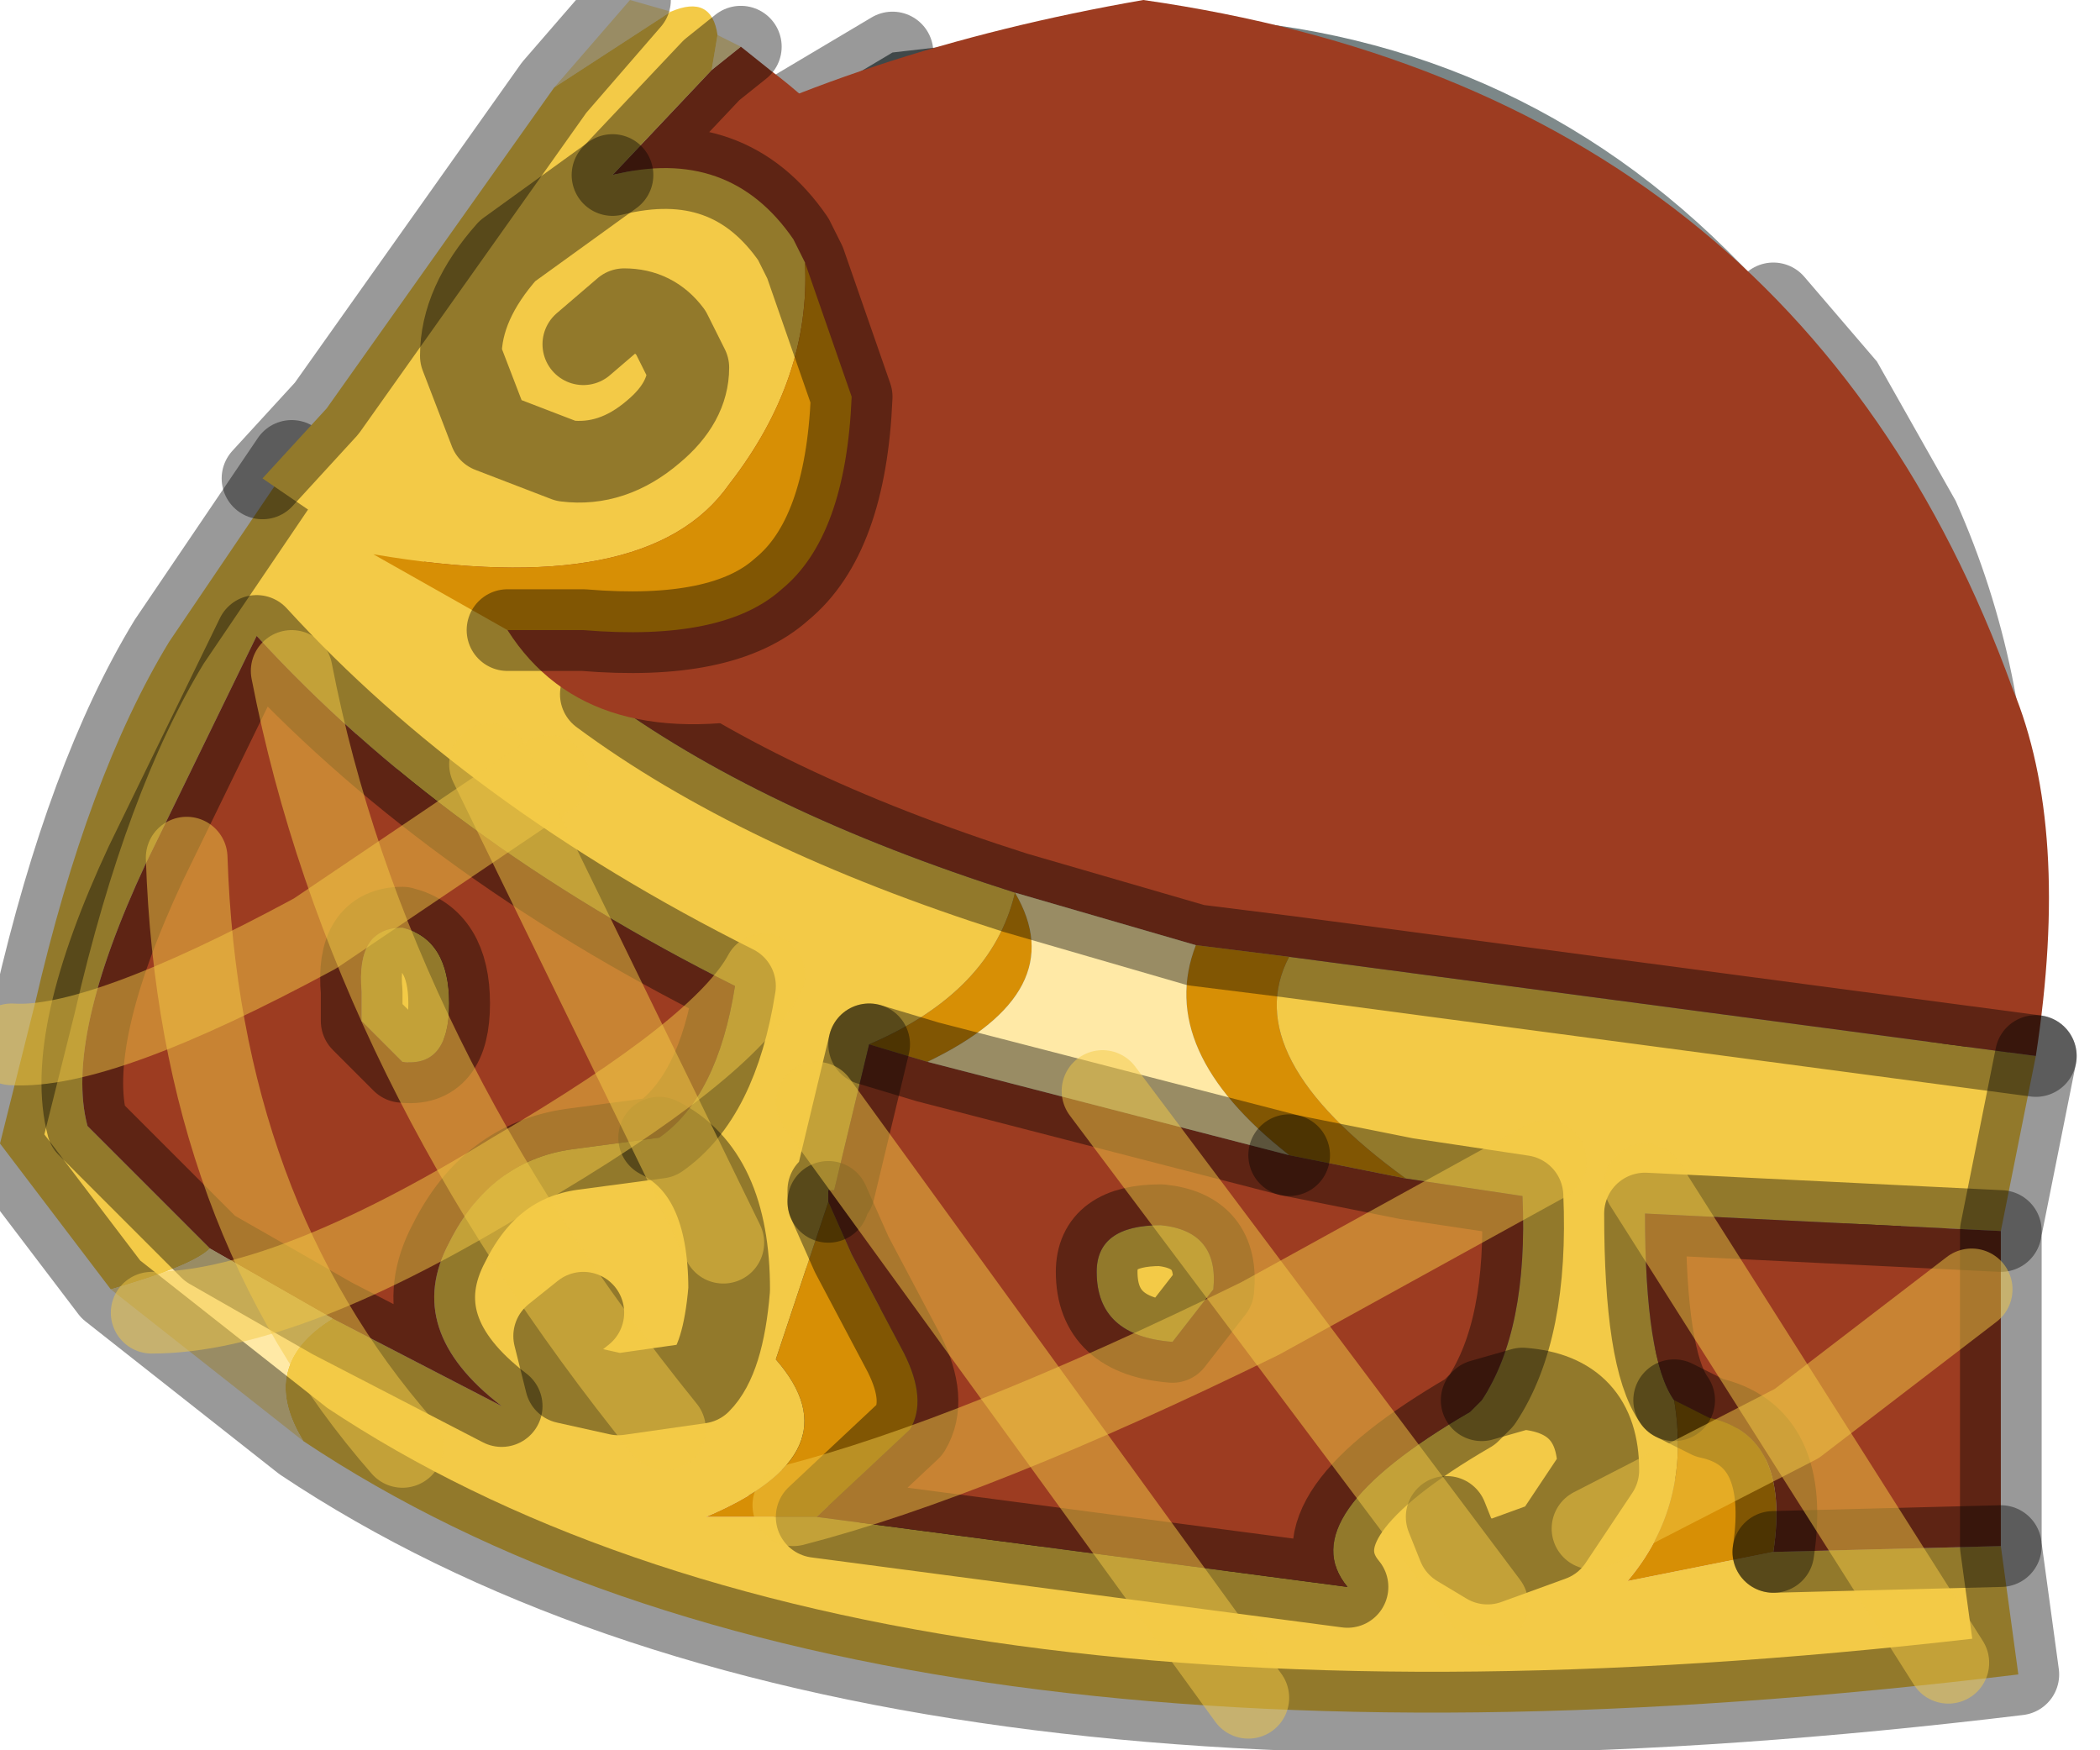 <?xml version="1.0" encoding="utf-8"?>
<svg version="1.1" id="Layer_1"
xmlns="http://www.w3.org/2000/svg"
xmlns:xlink="http://www.w3.org/1999/xlink"
width="18px" height="15px"
xml:space="preserve">
<g id="PathID_2093" transform="matrix(1, 0, 0, 1, 10.25, 6.95)">
<radialGradient
id="RadialGradID_523" gradientUnits="userSpaceOnUse" gradientTransform="matrix(0.019, 0, 0, 0.019, 9.75, 3.45)" spreadMethod ="pad" cx="0" cy="0" r="819.2" fx="0" fy="0" >
<stop  offset="0"  style="stop-color:#C6C6C6;stop-opacity:1" />
<stop  offset="0.957"  style="stop-color:#6A7879;stop-opacity:1" />
</radialGradient>
<path style="fill:url(#RadialGradID_523) " d="M-6.25 -3.2L-5.4 -4.5L-4.85 -5.1L-4.6 -5.3L-4.45 -5.4L-2.6 -6.5L0 -6.8Q2.85 -6.65 4.8 -4.55L4.95 -4.35L5.55 -3.65L6.2 -2.5Q7.3 1.75 5.45 3.65Q4.45 4.65 2.65 4.95L0.25 5.1L0.2 5.1Q-3.85 4.5 -5.35 1.85Q-6.5 -0.15 -6.25 -3.2" />
<linearGradient
id="LinearGradID_524" gradientUnits="userSpaceOnUse" gradientTransform="matrix(0.008, 0, 0, 0.006, -0.05, 1.8)" spreadMethod ="pad" x1="-819.2" y1="0" x2="819.2" y2="0" >
<stop  offset="0" style="stop-color:#3C4548;stop-opacity:1" />
<stop  offset="1" style="stop-color:#716861;stop-opacity:1" />
</linearGradient>
<path style="fill:url(#LinearGradID_524) " d="M-5.35 1.85Q-3.85 4.5 0.2 5.1L0.25 5.1L2.65 4.95Q4.45 4.65 5.45 3.65Q7.3 1.75 6.2 -2.5Q6.8 -1.15 6.8 0.4Q6.8 2.7 5.5 4.4L5.3 4.65L4.8 5.15Q2.85 7 0 6.85Q-1.8 6.75 -3.25 5.9L-4.85 4.55Q-6.45 2.85 -6.75 0.7L-6.85 -0.4Q-6.85 -1.95 -6.25 -3.2Q-6.5 -0.15 -5.35 1.85" />
<path style="fill:none;stroke-width:0.7;stroke-linecap:round;stroke-linejoin:miter;stroke-miterlimit:5;stroke:#000000;stroke-opacity:0.4" d="M4.95 -4.35L5.55 -3.65L6.2 -2.5Q6.8 -1.15 6.8 0.4Q6.8 2.7 5.5 4.4" />
<path style="fill:none;stroke-width:0.7;stroke-linecap:round;stroke-linejoin:miter;stroke-miterlimit:5;stroke:#000000;stroke-opacity:0.4" d="M5.3 4.65L4.8 5.15Q2.85 7 0 6.85Q-1.8 6.75 -3.25 5.9L-4.85 4.55Q-6.45 2.85 -6.75 0.7L-6.85 -0.4Q-6.85 -1.95 -6.25 -3.2L-5.4 -4.5L-4.85 -5.1L-4.6 -5.3" />
<path style="fill:none;stroke-width:0.7;stroke-linecap:round;stroke-linejoin:miter;stroke-miterlimit:5;stroke:#000000;stroke-opacity:0.4" d="M-4.45 -5.4L-2.6 -6.5" />
</g>
<g id="PathID_2094" transform="matrix(1, 0, 0, 1, 10.25, 6.95)">
<path style="fill:#F3CA47;fill-opacity:1" d="M3.85 3.45Q3.85 4.7 4.1 5.05Q4.25 5.95 3.7 6.6L4.95 6.35L6.9 6.3L7.05 7.4Q-2.85 8.6 -7.65 5.4Q-8.05 4.75 -7.4 4.35L-5.95 5.1Q-6.8 4.45 -6.4 3.7Q-6.05 3 -5.35 2.9L-4.6 2.8Q-4.1 2.45 -3.95 1.5Q-6.45 0.25 -8.05 -1.5L-9 0.45Q-9.7 1.95 -9.5 2.7L-8.45 3.75Q-8.6 3.9 -9.3 4.1L-10.25 2.85L-9.95 1.65Q-9.5 -0.3 -8.8 -1.45L-7.75 -3L-6.1 -1.75L-5.1 -1Q-3.75 0 -1.55 0.7Q-1.75 1.55 -2.8 2L-3.1 3.25L-3.15 3.25L-3.15 3.35L-3.6 4.7Q-2.9 5.5 -4.2 6.05L-3.25 6.05L1.3 6.65Q0.8 6.05 2.35 5.15L2.45 5.05Q2.85 4.45 2.8 3.3L1.8 3.15Q0.35 2.1 0.8 1.25L7.2 2.1L6.9 3.6L3.85 3.45M-5.25 4.3L-5.5 4.5L-5.4 4.9L-4.95 5L-4.25 4.9Q-4.05 4.7 -4 4.1Q-4 3.1 -4.6 2.8Q-4 3.1 -4 4.1Q-4.05 4.7 -4.25 4.9L-4.95 5L-5.4 4.9L-5.5 4.5L-5.25 4.3M-0.85 3.95Q-0.85 3.55 -0.3 3.55Q0.2 3.6 0.15 4.1L-0.2 4.55Q-0.85 4.5 -0.85 3.95M-7.15 1.55Q-7.2 1 -6.8 1Q-6.4 1.1 -6.4 1.65Q-6.4 2.2 -6.8 2.15L-7.15 1.8L-7.15 1.55M2.15 6.05L2.25 6.3L2.5 6.45L3.05 6.25L3.45 5.65Q3.45 5 2.8 4.95L2.45 5.05L2.8 4.95Q3.45 5 3.45 5.65L3.05 6.25L2.5 6.45L2.25 6.3L2.15 6.05" />
<path style="fill:#9D3C21;fill-opacity:1" d="M0.8 1.25L0 1.15L-1.55 0.7Q-3.75 0 -5.1 -1L-6.1 -1.75L-7.75 -3Q-5.35 -6.1 -0.45 -6.95Q5.15 -6.15 7 -1.05Q7.5 0.15 7.2 2.1L0.8 1.25M4.95 6.35Q5.1 5.35 4.4 5.2L4.1 5.05Q3.85 4.7 3.85 3.45L6.9 3.6L6.9 6.3L4.95 6.35M1.8 3.15L2.8 3.3Q2.85 4.45 2.45 5.05L2.35 5.15Q0.8 6.05 1.3 6.65L-3.25 6.05L-2.45 5.3Q-2.3 5.05 -2.5 4.65L-2.95 3.8L-3.15 3.35L-3.15 3.25L-3.1 3.25L-2.8 2L-2.3 2.15L0.8 2.95L1.8 3.15M-8.45 3.75L-9.5 2.7Q-9.7 1.95 -9 0.45L-8.05 -1.5Q-6.45 0.25 -3.95 1.5Q-4.1 2.45 -4.6 2.8L-5.35 2.9Q-6.05 3 -6.4 3.7Q-6.8 4.45 -5.95 5.1L-7.4 4.35L-8.45 3.75M-0.2 4.55L0.15 4.1Q0.2 3.6 -0.3 3.55Q-0.85 3.55 -0.85 3.95Q-0.85 4.5 -0.2 4.55M-7.15 1.8L-6.8 2.15Q-6.4 2.2 -6.4 1.65Q-6.4 1.1 -6.8 1Q-7.2 1 -7.15 1.55L-7.15 1.8" />
<path style="fill:#D78F05;fill-opacity:1" d="M1.8 3.15L0.8 2.95Q-0.35 2.05 0 1.15L0.8 1.25Q0.35 2.1 1.8 3.15M-2.8 2Q-1.75 1.55 -1.55 0.7Q-1.05 1.55 -2.3 2.15L-2.8 2M-4.2 6.05Q-2.9 5.5 -3.6 4.7L-3.15 3.35L-2.95 3.8L-2.5 4.65Q-2.3 5.05 -2.45 5.3L-3.25 6.05L-4.2 6.05M3.7 6.6Q4.25 5.95 4.1 5.05L4.4 5.2Q5.1 5.35 4.95 6.35L3.7 6.6" />
<path style="fill:#FFE9A6;fill-opacity:1" d="M-8.45 3.75L-7.4 4.35Q-8.05 4.75 -7.65 5.4L-9.3 4.1Q-8.6 3.9 -8.45 3.75M0.8 2.95L-2.3 2.15Q-1.05 1.55 -1.55 0.7L0 1.15Q-0.35 2.05 0.8 2.95" />
<path style="fill:none;stroke-width:0.7;stroke-linecap:round;stroke-linejoin:round;stroke-miterlimit:3;stroke:#000000;stroke-opacity:0.4" d="M7.2 2.1L6.9 3.6L6.9 6.3L7.05 7.4Q-2.85 8.6 -7.65 5.4L-9.3 4.1L-10.25 2.85L-9.95 1.65Q-9.5 -0.3 -8.8 -1.45L-7.75 -3" />
<path style="fill:none;stroke-width:0.7;stroke-linecap:round;stroke-linejoin:round;stroke-miterlimit:3;stroke:#000000;stroke-opacity:0.4" d="M-5.1 -1Q-3.75 0 -1.55 0.7L0 1.15L0.8 1.25L7.2 2.1" />
<path style="fill:none;stroke-width:0.7;stroke-linecap:round;stroke-linejoin:round;stroke-miterlimit:3;stroke:#000000;stroke-opacity:0.4" d="M-2.8 2L-2.3 2.15L0.8 2.95" />
<path style="fill:none;stroke-width:0.7;stroke-linecap:round;stroke-linejoin:round;stroke-miterlimit:3;stroke:#000000;stroke-opacity:0.4" d="M-7.4 4.35L-5.95 5.1Q-6.8 4.45 -6.4 3.7Q-6.05 3 -5.35 2.9L-4.6 2.8Q-4.1 2.45 -3.95 1.5Q-6.45 0.25 -8.05 -1.5L-9 0.45Q-9.7 1.95 -9.5 2.7L-8.45 3.75L-7.4 4.35z" />
<path style="fill:none;stroke-width:0.7;stroke-linecap:round;stroke-linejoin:round;stroke-miterlimit:3;stroke:#000000;stroke-opacity:0.4" d="M-3.15 3.35L-2.95 3.8L-2.5 4.65Q-2.3 5.05 -2.45 5.3L-3.25 6.05L1.3 6.65Q0.8 6.05 2.35 5.15L2.45 5.05Q2.85 4.45 2.8 3.3L1.8 3.15L0.8 2.95" />
<path style="fill:none;stroke-width:0.7;stroke-linecap:round;stroke-linejoin:round;stroke-miterlimit:3;stroke:#000000;stroke-opacity:0.4" d="M-2.8 2L-3.1 3.25L-3.15 3.25L-3.15 3.35" />
<path style="fill:none;stroke-width:0.7;stroke-linecap:round;stroke-linejoin:round;stroke-miterlimit:3;stroke:#000000;stroke-opacity:0.4" d="M-4.6 2.8Q-4 3.1 -4 4.1Q-4.05 4.7 -4.25 4.9L-4.95 5L-5.4 4.9L-5.5 4.5L-5.25 4.3" />
<path style="fill:none;stroke-width:0.7;stroke-linecap:round;stroke-linejoin:round;stroke-miterlimit:3;stroke:#000000;stroke-opacity:0.4" d="M-0.85 3.95Q-0.85 3.55 -0.3 3.55Q0.2 3.6 0.15 4.1L-0.2 4.55Q-0.85 4.5 -0.85 3.95z" />
<path style="fill:none;stroke-width:0.7;stroke-linecap:round;stroke-linejoin:round;stroke-miterlimit:3;stroke:#000000;stroke-opacity:0.4" d="M-7.15 1.55Q-7.2 1 -6.8 1Q-6.4 1.1 -6.4 1.65Q-6.4 2.2 -6.8 2.15L-7.15 1.8L-7.15 1.55z" />
<path style="fill:none;stroke-width:0.7;stroke-linecap:round;stroke-linejoin:round;stroke-miterlimit:3;stroke:#000000;stroke-opacity:0.4" d="M4.95 6.35Q5.1 5.35 4.4 5.2L4.1 5.05" />
<path style="fill:none;stroke-width:0.7;stroke-linecap:round;stroke-linejoin:round;stroke-miterlimit:3;stroke:#000000;stroke-opacity:0.4" d="M4.95 6.35L6.9 6.3" />
<path style="fill:none;stroke-width:0.7;stroke-linecap:round;stroke-linejoin:round;stroke-miterlimit:3;stroke:#000000;stroke-opacity:0.4" d="M4.1 5.05Q3.85 4.7 3.85 3.45L6.9 3.6" />
<path style="fill:none;stroke-width:0.7;stroke-linecap:round;stroke-linejoin:round;stroke-miterlimit:3;stroke:#000000;stroke-opacity:0.4" d="M2.45 5.05L2.8 4.95Q3.45 5 3.45 5.65L3.05 6.25L2.5 6.45L2.25 6.3L2.15 6.05" />
</g>
<g id="PathID_2095" transform="matrix(1, 0, 0, 1, 10.25, 6.95)">
<path style="fill:none;stroke-width:0.7;stroke-linecap:round;stroke-linejoin:round;stroke-miterlimit:3;stroke:#F3CA47;stroke-opacity:0.502" d="M3.85 3.2L6.45 7.3" />
<path style="fill:none;stroke-width:0.7;stroke-linecap:round;stroke-linejoin:round;stroke-miterlimit:3;stroke:#F3CA47;stroke-opacity:0.502" d="M-8.65 0.4Q-8.55 3.45 -6.8 5.45" />
<path style="fill:none;stroke-width:0.7;stroke-linecap:round;stroke-linejoin:round;stroke-miterlimit:3;stroke:#F3CA47;stroke-opacity:0.502" d="M-0.8 2.4L2.5 6.8" />
<path style="fill:none;stroke-width:0.7;stroke-linecap:round;stroke-linejoin:round;stroke-miterlimit:3;stroke:#F3CA47;stroke-opacity:0.502" d="M-3.25 2.5L0.45 7.6" />
<path style="fill:none;stroke-width:0.7;stroke-linecap:round;stroke-linejoin:round;stroke-miterlimit:3;stroke:#F3CA47;stroke-opacity:0.502" d="M-6.05 -0.4L-4.05 3.7" />
<path style="fill:none;stroke-width:0.7;stroke-linecap:round;stroke-linejoin:round;stroke-miterlimit:3;stroke:#F3CA47;stroke-opacity:0.502" d="M-7.75 -1.2Q-7.1 2.15 -4.55 5.3" />
</g>
<g id="PathID_2096" transform="matrix(1, 0, 0, 1, 10.25, 6.95)">
<path style="fill:none;stroke-width:0.7;stroke-linecap:round;stroke-linejoin:round;stroke-miterlimit:3;stroke:#F3CA47;stroke-opacity:0.502" d="M3.4 6.15L5.15 5.25L6.65 4.1" />
<path style="fill:none;stroke-width:0.7;stroke-linecap:round;stroke-linejoin:round;stroke-miterlimit:3;stroke:#F3CA47;stroke-opacity:0.502" d="M-3.45 5.95Q-1.9 5.55 0.55 4.35L3 3" />
<path style="fill:none;stroke-width:0.7;stroke-linecap:round;stroke-linejoin:round;stroke-miterlimit:3;stroke:#F3CA47;stroke-opacity:0.502" d="M-10.15 2Q-9.4 2.05 -7.55 1.05L-5.55 -0.3" />
<path style="fill:none;stroke-width:0.7;stroke-linecap:round;stroke-linejoin:round;stroke-miterlimit:3;stroke:#F3CA47;stroke-opacity:0.502" d="M-8.95 4.3Q-7.8 4.3 -5.85 3.1Q-4.05 2.05 -3.7 1.4" />
</g>
<g id="PathID_2097" transform="matrix(1, 0, 0, 1, 10.25, 6.95)">
<path style="fill:#9D3C21;fill-opacity:1" d="M-5.25 -1.55Q-4.05 -1.45 -3.55 -1.9Q-3 -2.35 -2.95 -3.55L-3.35 -4.7L-3.45 -4.9Q-4 -5.7 -5 -5.45L-4.15 -6.35L-3.9 -6.55L-3.65 -6.35Q-2.25 -5.3 -2 -3.5Q-1.75 -1.35 -3.45 -0.85Q-5.2 -0.45 -5.9 -1.55L-5.25 -1.55" />
<path style="fill:#FFE9A6;fill-opacity:1" d="M-5.5 -6.2L-4.85 -6.95L-4.5 -6.85L-5.5 -6.2M-4.1 -6.65L-3.9 -6.55L-4.15 -6.35L-4.1 -6.65" />
<path style="fill:#F3CA47;fill-opacity:1" d="M-4.15 -6.35L-5 -5.45Q-4 -5.7 -3.45 -4.9L-3.35 -4.7Q-3.3 -3.7 -4 -2.8Q-4.7 -1.8 -7.05 -2.2L-8 -2.85L-7.45 -3.45L-5.5 -6.2L-4.5 -6.85Q-4.15 -7 -4.1 -6.65L-4.15 -6.35M-5.25 -4L-4.9 -4.3Q-4.65 -4.3 -4.5 -4.1L-4.35 -3.8Q-4.35 -3.5 -4.65 -3.25Q-5 -2.95 -5.4 -3L-6.05 -3.25L-6.3 -3.9Q-6.3 -4.35 -5.9 -4.8L-5 -5.45L-5.9 -4.8Q-6.3 -4.35 -6.3 -3.9L-6.05 -3.25L-5.4 -3Q-5 -2.95 -4.65 -3.25Q-4.35 -3.5 -4.35 -3.8L-4.5 -4.1Q-4.65 -4.3 -4.9 -4.3L-5.25 -4" />
<path style="fill:#D78F05;fill-opacity:1" d="M-3.35 -4.7L-2.95 -3.55Q-3 -2.35 -3.55 -1.9Q-4.05 -1.45 -5.25 -1.55L-5.9 -1.55L-7.05 -2.2Q-4.7 -1.8 -4 -2.8Q-3.3 -3.7 -3.35 -4.7" />
<path style="fill:none;stroke-width:0.7;stroke-linecap:round;stroke-linejoin:round;stroke-miterlimit:3;stroke:#000000;stroke-opacity:0.4" d="M-8 -2.85L-7.45 -3.45L-5.5 -6.2L-4.85 -6.95" />
<path style="fill:none;stroke-width:0.7;stroke-linecap:round;stroke-linejoin:round;stroke-miterlimit:3;stroke:#000000;stroke-opacity:0.4" d="M-3.9 -6.55L-4.15 -6.35L-5 -5.45Q-4 -5.7 -3.45 -4.9L-3.35 -4.7L-2.95 -3.55Q-3 -2.35 -3.55 -1.9Q-4.05 -1.45 -5.25 -1.55L-5.9 -1.55" />
<path style="fill:none;stroke-width:0.7;stroke-linecap:round;stroke-linejoin:round;stroke-miterlimit:3;stroke:#000000;stroke-opacity:0.4" d="M-5 -5.45L-5.9 -4.8Q-6.3 -4.35 -6.3 -3.9L-6.05 -3.25L-5.4 -3Q-5 -2.95 -4.65 -3.25Q-4.35 -3.5 -4.35 -3.8L-4.5 -4.1Q-4.65 -4.3 -4.9 -4.3L-5.25 -4" />
</g>
</svg>
